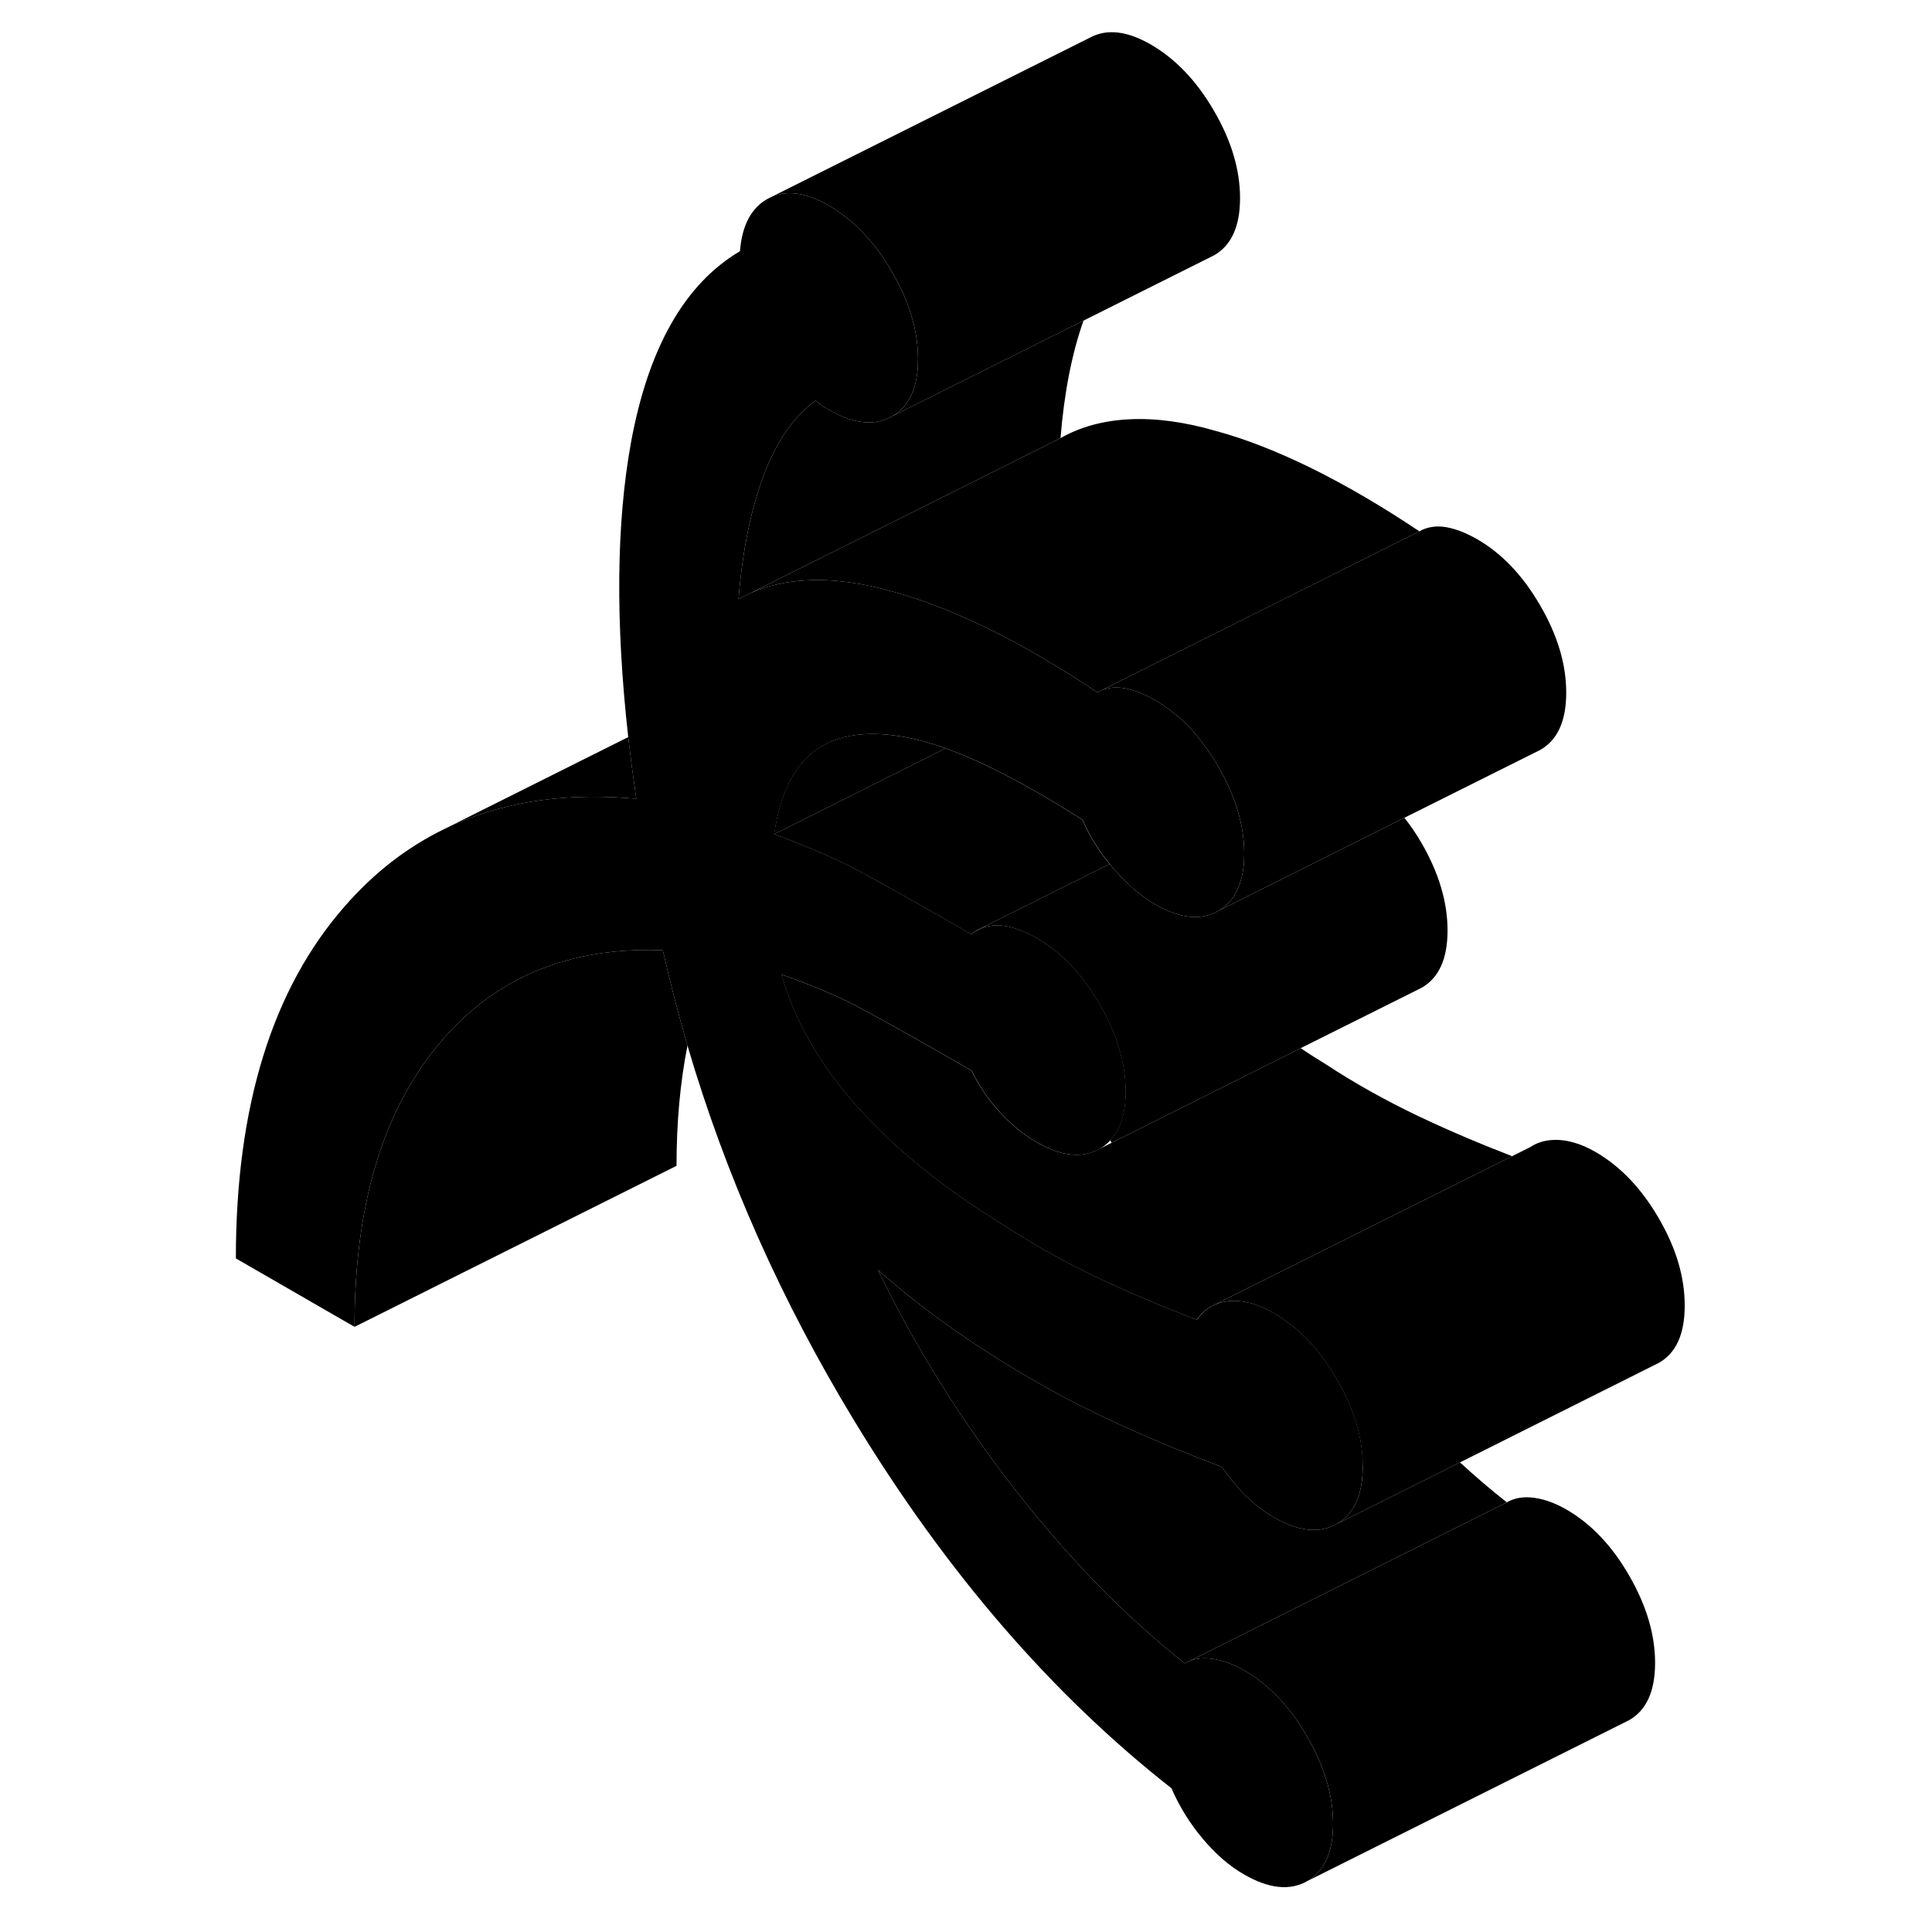 <svg width="48" height="48" viewBox="0 0 95 120" xmlns="http://www.w3.org/2000/svg" stroke-width="1px"
     stroke-linecap="round" stroke-linejoin="round">
    <path d="M30.2 64.942C29.75 67.212 29.52 69.701 29.52 72.412L9.521 82.412C9.521 74.942 11.24 69.122 14.68 64.942C16.89 62.242 19.63 60.462 22.87 59.611C24.65 59.132 26.58 58.942 28.67 59.022C29.12 61.012 29.63 62.982 30.2 64.942Z" class="pr-icon-iso-solid-stroke" stroke-linejoin="round"/>
    <path d="M54.8 19.912C54.08 21.942 53.6 24.382 53.37 27.212L46.1 30.852L34.13 36.832L33.37 37.212C33.62 34.192 34.14 31.622 34.94 29.512C35.74 27.402 36.81 25.852 38.16 24.872C38.34 25.042 38.5 25.172 38.62 25.242L38.99 25.452C40.52 26.342 41.83 26.472 42.9 25.862L46 24.312L54.8 19.912Z" class="pr-icon-iso-solid-stroke" stroke-linejoin="round"/>
    <path d="M64.521 12.302C64.521 14.062 63.981 15.252 62.901 15.862L54.801 19.912L46.001 24.312L42.901 25.862C43.981 25.252 44.521 24.062 44.521 22.302C44.521 20.542 43.981 18.732 42.901 16.882C41.831 15.032 40.521 13.662 38.991 12.772C37.521 11.922 36.261 11.772 35.211 12.332L55.211 2.332C56.261 1.772 57.521 1.922 58.991 2.772C60.521 3.662 61.831 5.032 62.901 6.882C63.981 8.732 64.521 10.542 64.521 12.302Z" class="pr-icon-iso-solid-stroke" stroke-linejoin="round"/>
    <path d="M84.781 43.022C84.781 44.782 84.241 45.972 83.161 46.582L74.731 50.792L65.741 55.292L63.161 56.582C63.871 56.182 64.341 55.532 64.581 54.632C64.721 54.162 64.781 53.632 64.781 53.022C64.781 51.982 64.591 50.922 64.211 49.842C63.951 49.102 63.601 48.352 63.161 47.602C62.091 45.752 60.791 44.382 59.251 43.492C58.571 43.102 57.931 42.852 57.321 42.742C56.811 42.662 56.351 42.702 55.931 42.872L56.971 42.342H56.981L67.621 37.022L75.661 33.002C76.151 32.722 76.701 32.642 77.321 32.742C77.931 32.852 78.571 33.102 79.251 33.492C80.791 34.382 82.091 35.752 83.161 37.602C84.241 39.452 84.781 41.262 84.781 43.022Z" class="pr-icon-iso-solid-stroke" stroke-linejoin="round"/>
    <path d="M46.23 46.482L35.58 51.812C35.95 49.272 36.83 47.522 38.21 46.562C39.59 45.592 41.48 45.352 43.87 45.812C44.6 45.952 45.39 46.182 46.23 46.482Z" class="pr-icon-iso-solid-stroke" stroke-linejoin="round"/>
    <path d="M81.421 71.812L72.581 76.222L67.721 78.652L62.971 81.022L62.731 81.142C62.651 81.182 62.571 81.232 62.491 81.292C62.241 81.472 62.021 81.692 61.831 81.972C59.741 81.182 57.671 80.302 55.611 79.332C53.561 78.352 51.641 77.282 49.861 76.112C46.111 73.812 43.071 71.352 40.741 68.732C38.411 66.122 36.841 63.382 36.041 60.532C37.581 61.062 38.961 61.632 40.191 62.232C41.411 62.842 43.961 64.252 47.831 66.492C48.321 67.472 48.921 68.352 49.631 69.112C50.331 69.872 51.081 70.482 51.881 70.942C53.421 71.832 54.721 71.962 55.801 71.352L56.541 70.982L68.291 65.102C68.801 65.452 69.321 65.782 69.861 66.112C71.641 67.282 73.561 68.352 75.611 69.332C77.531 70.242 79.471 71.062 81.421 71.812Z" class="pr-icon-iso-solid-stroke" stroke-linejoin="round"/>
    <path d="M72.14 91.092C72.14 91.942 72.02 92.652 71.77 93.232C71.501 93.862 71.091 94.332 70.531 94.652C69.46 95.262 68.15 95.132 66.62 94.242C66 93.892 65.44 93.452 64.91 92.942C64.39 92.432 63.89 91.822 63.39 91.112C61.31 90.332 59.27 89.492 57.27 88.582C55.27 87.682 53.39 86.712 51.61 85.682C49.83 84.652 48.141 83.572 46.541 82.442C44.941 81.312 43.441 80.122 42.031 78.882C44.361 83.682 47.2 88.232 50.55 92.522C53.891 96.812 57.41 100.412 61.09 103.312L61.38 103.172C61.8 103.002 62.27 102.962 62.8 103.032C63.441 103.122 64.1 103.362 64.781 103.752C66.311 104.632 67.62 106.002 68.69 107.862C69.76 109.712 70.3 111.522 70.3 113.282C70.3 115.042 69.76 116.232 68.69 116.842C67.62 117.452 66.311 117.312 64.781 116.432C63.85 115.902 63 115.152 62.2 114.202C61.4 113.252 60.751 112.202 60.261 111.072C52.831 105.242 46.28 97.652 40.6 88.312C36.03 80.802 32.57 73.012 30.2 64.942C29.63 62.982 29.12 61.012 28.67 59.022C26.58 58.942 24.65 59.132 22.87 59.612C19.63 60.462 16.89 62.242 14.68 64.942C11.24 69.122 9.521 74.942 9.521 82.412L2.15 78.162C2.15 68.722 4.41 61.422 8.92 56.282C10.73 54.212 12.79 52.612 15.1 51.492C18.4 49.882 22.21 49.242 26.52 49.572C26.68 49.582 26.851 49.602 27.02 49.612C26.991 49.382 26.95 49.162 26.93 48.932C26.77 47.862 26.64 46.812 26.52 45.782C25.721 38.612 25.78 32.522 26.69 27.492C27.77 21.602 30.03 17.632 33.46 15.602C33.59 13.982 34.17 12.892 35.21 12.332C36.26 11.772 37.52 11.922 38.99 12.772C40.52 13.662 41.83 15.032 42.9 16.882C43.98 18.732 44.52 20.542 44.52 22.302C44.52 24.062 43.98 25.252 42.9 25.862C41.83 26.472 40.52 26.342 38.99 25.452L38.62 25.242C38.5 25.172 38.34 25.042 38.16 24.872C36.81 25.852 35.74 27.402 34.94 29.512C34.14 31.622 33.62 34.192 33.37 37.212L34.13 36.832C35.18 36.372 36.35 36.102 37.65 36.042C39.28 35.962 41.081 36.202 43.041 36.772C44.24 37.102 45.49 37.542 46.81 38.102C47.52 38.402 48.24 38.732 48.98 39.092C50.77 39.982 52.65 41.052 54.59 42.302C54.94 42.532 55.3 42.762 55.66 43.002L55.93 42.872C56.35 42.702 56.81 42.662 57.32 42.742C57.93 42.852 58.571 43.102 59.251 43.492C60.791 44.382 62.09 45.752 63.16 47.602C63.6 48.352 63.95 49.102 64.21 49.842C64.59 50.922 64.781 51.982 64.781 53.022C64.781 53.632 64.72 54.162 64.58 54.632C64.34 55.532 63.87 56.182 63.16 56.582C62.09 57.192 60.791 57.062 59.251 56.172C58.941 55.992 58.63 55.782 58.32 55.542C57.78 55.132 57.251 54.622 56.721 54.022C56.63 53.922 56.541 53.812 56.471 53.712C56.471 53.692 56.44 53.682 56.43 53.662C55.73 52.822 55.17 51.912 54.74 50.922C52.711 49.612 50.76 48.512 48.89 47.602C47.96 47.152 47.071 46.782 46.24 46.482C45.401 46.182 44.61 45.952 43.88 45.812C41.49 45.352 39.6 45.592 38.221 46.562C36.84 47.522 35.96 49.272 35.59 51.812C36.16 52.022 36.711 52.232 37.221 52.442C38.251 52.852 39.17 53.252 39.971 53.642C41.16 54.232 43.79 55.692 47.84 58.032C47.97 57.922 48.12 57.822 48.27 57.742H48.291C48.45 57.652 48.611 57.592 48.791 57.552H48.81C49.06 57.482 49.35 57.462 49.64 57.482C50.11 57.522 50.61 57.652 51.13 57.882C51.38 57.982 51.63 58.112 51.89 58.262C53.43 59.142 54.73 60.512 55.81 62.372C56.88 64.222 57.42 66.032 57.42 67.792C57.42 69.142 57.1 70.152 56.471 70.822C56.281 71.032 56.06 71.212 55.81 71.352C54.73 71.962 53.43 71.832 51.89 70.942C51.09 70.482 50.34 69.872 49.64 69.112C48.93 68.352 48.33 67.472 47.84 66.492C43.97 64.252 41.42 62.842 40.2 62.232C38.97 61.632 37.59 61.062 36.05 60.532C36.85 63.382 38.42 66.122 40.751 68.732C43.081 71.352 46.12 73.812 49.87 76.112C51.65 77.282 53.57 78.352 55.62 79.332C57.68 80.302 59.75 81.182 61.84 81.972C62.03 81.692 62.251 81.472 62.501 81.292C62.581 81.232 62.66 81.182 62.74 81.142L62.98 81.022C63.251 80.912 63.54 80.842 63.86 80.812C64.72 80.742 65.65 80.992 66.63 81.562C68.16 82.452 69.471 83.822 70.54 85.672C71.621 87.522 72.15 89.332 72.15 91.092H72.14Z" class="pr-icon-iso-solid-stroke" stroke-linejoin="round"/>
    <path d="M81.09 93.312L74.89 96.412L61.38 103.172L61.09 103.312C57.41 100.412 53.89 96.812 50.55 92.522C47.2 88.232 44.36 83.682 42.03 78.882C43.44 80.122 44.94 81.312 46.54 82.442C48.14 83.572 49.83 84.652 51.61 85.682C53.39 86.712 55.27 87.682 57.27 88.582C59.27 89.492 61.31 90.332 63.39 91.112C63.89 91.822 64.39 92.432 64.91 92.942C65.44 93.452 66 93.892 66.62 94.242C68.15 95.132 69.46 95.262 70.53 94.652L72.28 93.782L78.18 90.832C79.14 91.712 80.11 92.542 81.09 93.312Z" class="pr-icon-iso-solid-stroke" stroke-linejoin="round"/>
    <path d="M90.301 103.282C90.301 105.042 89.761 106.231 88.691 106.841L68.691 116.841C69.761 116.231 70.301 115.042 70.301 113.282C70.301 111.522 69.761 109.712 68.691 107.862C67.621 106.002 66.311 104.632 64.781 103.752C64.101 103.362 63.441 103.122 62.801 103.032C62.271 102.962 61.801 103.002 61.381 103.172L74.891 96.412L81.091 93.311C81.581 93.031 82.151 92.942 82.801 93.032C83.441 93.122 84.101 93.362 84.781 93.752C86.311 94.632 87.621 96.001 88.691 97.862C89.761 99.712 90.301 101.522 90.301 103.282Z" class="pr-icon-iso-solid-stroke" stroke-linejoin="round"/>
    <path d="M92.141 81.092C92.141 82.852 91.611 84.042 90.531 84.652L78.181 90.832L72.281 93.782L70.531 94.652C71.091 94.332 71.501 93.862 71.771 93.232C72.021 92.652 72.141 91.942 72.141 91.092C72.141 89.332 71.611 87.522 70.531 85.672C69.461 83.822 68.151 82.452 66.621 81.562C65.641 80.992 64.711 80.742 63.851 80.812C63.531 80.842 63.241 80.912 62.971 81.022L67.721 78.652L72.581 76.222L81.421 71.812L82.561 71.242C82.93 70.992 83.361 70.852 83.851 70.812C84.711 70.742 85.641 70.992 86.621 71.562C88.151 72.452 89.461 73.822 90.531 75.672C91.611 77.522 92.141 79.332 92.141 81.092Z" class="pr-icon-iso-solid-stroke" stroke-linejoin="round"/>
    <path d="M27.021 49.612C26.851 49.612 26.681 49.582 26.521 49.572C22.211 49.242 18.401 49.882 15.101 51.492L26.521 45.782C26.641 46.812 26.771 47.862 26.931 48.932C26.951 49.162 26.991 49.382 27.021 49.612Z" class="pr-icon-iso-solid-stroke" stroke-linejoin="round"/>
    <path d="M75.661 33.002L67.621 37.023L56.981 42.342H56.971L55.931 42.872L55.661 43.002C55.301 42.763 54.941 42.532 54.591 42.302C52.651 41.052 50.771 39.982 48.981 39.092C48.241 38.732 47.521 38.402 46.811 38.102C45.491 37.542 44.241 37.102 43.041 36.773C41.081 36.203 39.281 35.962 37.651 36.042C36.351 36.102 35.181 36.372 34.131 36.832L46.101 30.852L53.371 27.212C54.601 26.512 56.031 26.122 57.651 26.042C59.281 25.962 61.081 26.203 63.041 26.773C64.881 27.273 66.861 28.052 68.981 29.092C71.101 30.142 73.331 31.442 75.661 33.002Z" class="pr-icon-iso-solid-stroke" stroke-linejoin="round"/>
    <path d="M77.41 57.792C77.41 59.552 76.87 60.742 75.8 61.352L68.29 65.102L56.54 70.982C56.54 70.982 56.48 70.872 56.46 70.822C57.09 70.152 57.41 69.142 57.41 67.792C57.41 66.032 56.87 64.222 55.8 62.372C54.72 60.512 53.42 59.142 51.88 58.262C51.62 58.112 51.37 57.982 51.12 57.882C50.6 57.652 50.1 57.522 49.63 57.482C49.34 57.462 49.05 57.482 48.8 57.552H48.78C48.6 57.592 48.44 57.652 48.28 57.732L56.43 53.662C56.43 53.662 56.46 53.692 56.47 53.712C56.54 53.812 56.63 53.922 56.72 54.022C57.25 54.622 57.78 55.132 58.32 55.542C58.63 55.782 58.94 55.992 59.25 56.172C60.79 57.062 62.09 57.192 63.16 56.582L65.74 55.292L74.73 50.792C75.11 51.272 75.47 51.802 75.8 52.372C76.87 54.222 77.41 56.032 77.41 57.792Z" class="pr-icon-iso-solid-stroke" stroke-linejoin="round"/>
    <path d="M56.43 53.662L48.28 57.732H48.26C48.11 57.822 47.96 57.922 47.83 58.032C43.78 55.693 41.15 54.232 39.96 53.642C39.16 53.252 38.24 52.852 37.21 52.442C36.7 52.232 36.15 52.022 35.58 51.812L46.23 46.482C47.06 46.782 47.95 47.152 48.88 47.602C50.75 48.512 52.7 49.612 54.73 50.922C55.16 51.912 55.72 52.822 56.42 53.662H56.43Z" class="pr-icon-iso-solid-stroke" stroke-linejoin="round"/>
</svg>